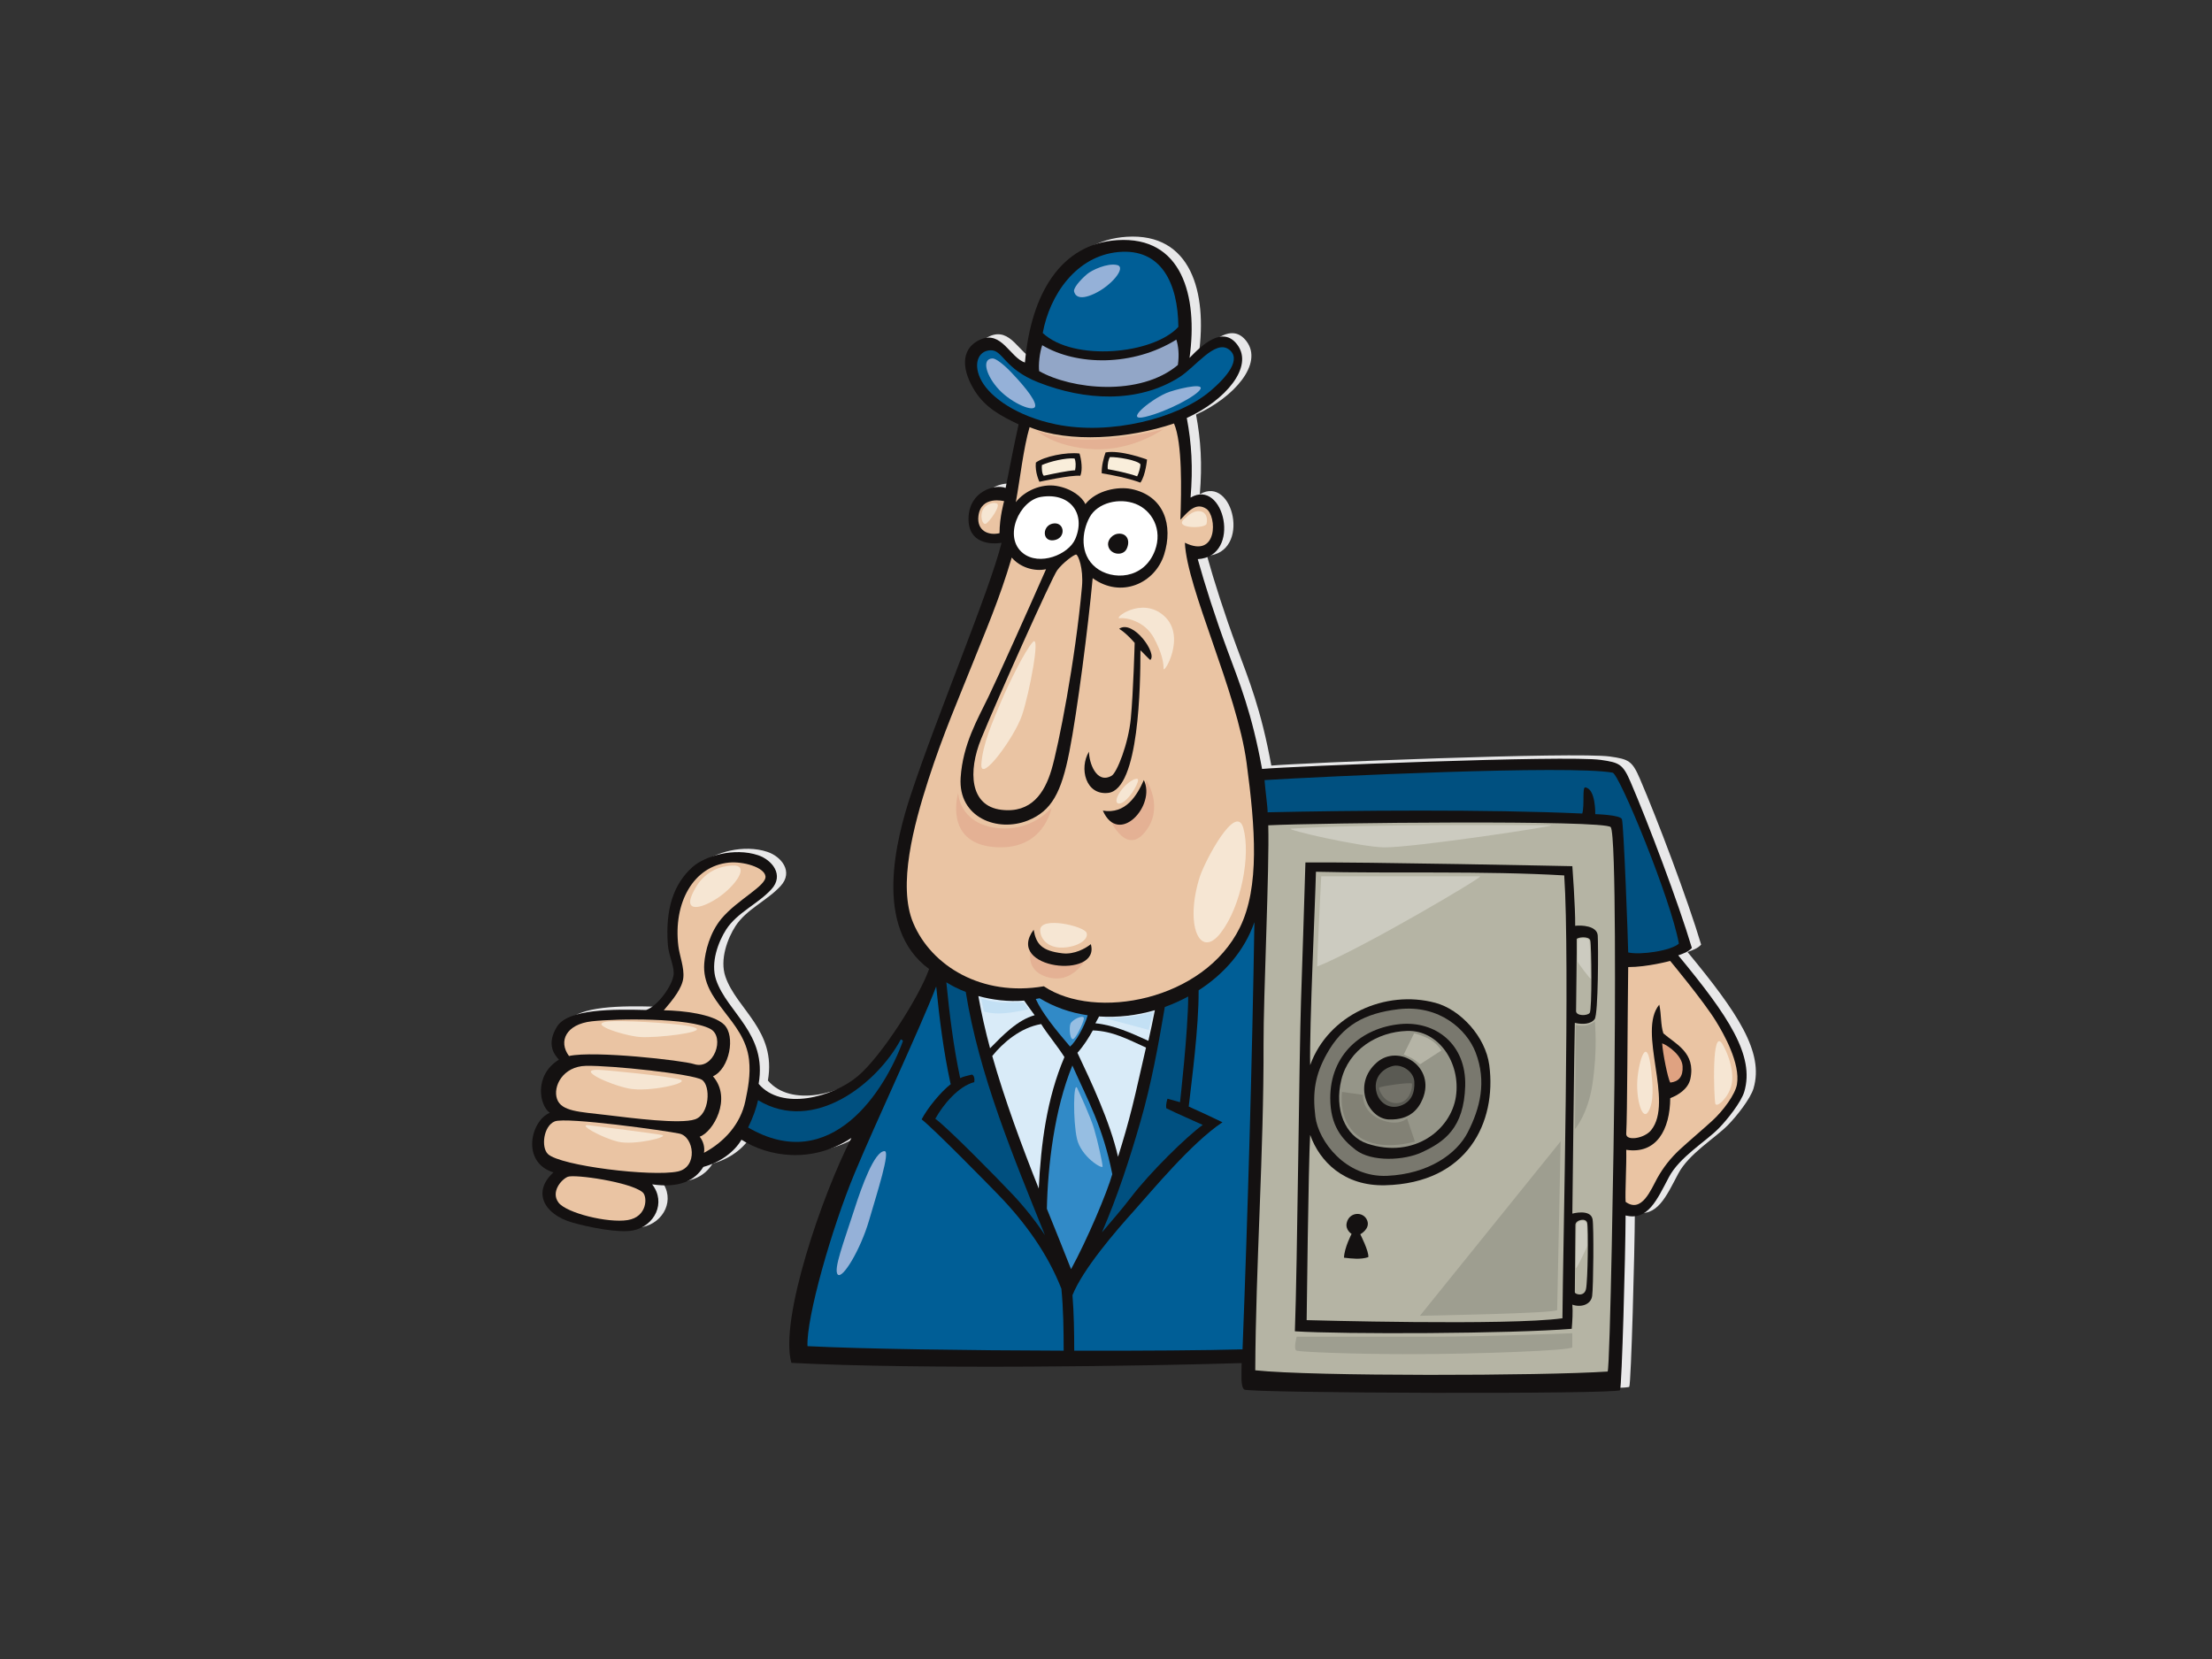 <?xml version="1.0" encoding="utf-8"?>
<!-- Generator: Adobe Illustrator 17.0.0, SVG Export Plug-In . SVG Version: 6.00 Build 0)  -->
<!DOCTYPE svg PUBLIC "-//W3C//DTD SVG 1.1//EN" "http://www.w3.org/Graphics/SVG/1.1/DTD/svg11.dtd">
<svg version="1.1" id="Layer_1" xmlns="http://www.w3.org/2000/svg" xmlns:xlink="http://www.w3.org/1999/xlink" x="0px" y="0px"
	 width="800px" height="600px" viewBox="0 0 800 600" enable-background="new 0 0 800 600" xml:space="preserve">
<rect x="0" y="0" width="800" height="600" fill="#333333" stroke="none"/>
<g>
	<path fill-rule="evenodd" clip-rule="evenodd" fill="#E8E8E9" d="M433.562,128.222c4.595-4.776,12.046-11.749,17.27-4.776
		c6.063,8.084-4.408,20.21-18.269,26.502c1.733,9.146,2.282,17.961,1.367,28.802c12.126-7.166,18.738,21.314,2.6,22.255
		c2.542,9.166,6.371,21.161,10.741,32.977c4.367,11.814,8.827,22.617,12.52,42.903c9.33-0.896,110.2-5.033,122.503-3.275
		c6.73,0.967,7.991,1.528,10.773,7.977c6.266,14.561,17.322,43.769,22.173,60.027c-1.118,1.344-3.21,2.103-4.928,2.687
		c18.144,21.953,27.749,36.248,23.873,49.332c-1.106,3.735-6.154,10.115-9.254,13.26c-4.724,4.798-14.147,10.349-17.98,17.595
		c-4.39,8.287-7.619,15.903-15.682,13.887c-0.055,14.533-1.342,61.597-2.015,63.165c-0.671,1.565-134.609,1.119-135.958-0.224
		c-1.342-1.344-0.895-5.603-0.897-9.553c-33.371,1.039-115.798,2.384-162.834-0.079c-4.419-15.566,11.106-60.703,21.712-81.34
		c-14.306,9.363-29.921,6.885-39.768,0.636c-2.476,4.318-7.678,8.205-13.788,9.835c-3.016,4.903-8.639,7.742-18.512,6.302
		c5.177,6.627,0.865,15.091-6.863,16.66c-5.356,1.083-16.487-1.257-22.069-2.866c-10.405-3-14.404-11.205-6.764-18.104
		c-11.847-3.729-8.166-18.769-1.321-21.552c-3.794-2.687-5.794-13.629,3.305-19.229c-1.629-1.765-4.683-5.551-0.684-11.969
		c3.998-6.417,20.459-6.301,32.193-5.996c3.465-1.005,8.914-7.604,9.89-12.312c0.63-3.055-1.685-7.052-1.999-11.259
		c-0.985-13.128,2.154-22.054,8.855-28.086c4.453-4.011,15.073-7.236,23.802-4.312c5.001,1.676,9.503,7.151,4.794,12.302
		c-4.87,5.326-12.409,8.419-16.362,14.555c-2.801,4.337-5.761,11.996-3.639,18.232c4.027,11.83,18.537,19.445,15.373,37.597
		c8.309,9.783,26.724,4.887,35.861-2.785c8.736-7.338,22.508-29.23,25.783-38.759c-20.45-14.992-11.747-47.342-6.669-62.813
		c9.281-28.274,28.478-73.681,32.887-91.318c-3.821,0.615-12.309,0.366-11.941-9.191c0.365-9.552,9.555-12.126,13.413-10.655
		c1.652-8.452,2.939-15.064,4.694-22.991c-6.532-3.098-11.95-6.051-15.721-11.918c-4.52-7.039-5.879-15.249,1.841-18.74
		c7.714-3.492,10.839,6.612,16.166,8.266c2.205-24.988,13.061-42.933,33.416-44.244C430.807,84.127,436.678,105.741,433.562,128.222
		z"/>
	<path fill-rule="evenodd" clip-rule="evenodd" fill="#141111" d="M430.211,129.438c4.597-4.777,12.049-11.749,17.273-4.777
		c6.066,8.083-4.411,20.21-18.269,26.503c1.732,9.144,2.285,17.96,1.368,28.801c12.126-7.166,18.738,21.313,2.603,22.256
		c2.541,9.163,6.368,21.161,10.735,32.975c4.368,11.815,8.828,22.619,12.523,42.904c9.328-0.896,110.2-5.032,122.5-3.273
		c6.732,0.964,7.99,1.523,10.771,7.976c6.269,14.558,17.323,43.769,22.174,60.027c-1.114,1.343-3.206,2.102-4.928,2.686
		c18.144,21.953,27.748,36.248,23.877,49.332c-1.106,3.735-6.158,10.117-9.255,13.259c-4.726,4.8-14.15,10.349-17.982,17.595
		c-4.387,8.291-7.616,15.903-15.68,13.888c-0.058,14.531-1.343,61.597-2.013,63.165c-0.675,1.567-134.616,1.121-135.961-0.224
		c-1.343-1.344-0.892-5.601-0.897-9.553c-33.37,1.041-115.801,2.385-162.835-0.078c-4.416-15.568,11.11-60.705,21.711-81.342
		c-14.307,9.365-29.916,6.887-39.766,0.636c-2.477,4.32-7.678,8.206-13.79,9.836c-3.016,4.903-8.638,7.742-18.511,6.302
		c5.176,6.627,0.865,15.089-6.863,16.66c-5.358,1.084-16.486-1.257-22.068-2.866c-10.409-3-14.404-11.207-6.766-18.103
		c-11.845-3.728-8.165-18.771-1.32-21.553c-3.793-2.688-5.792-13.628,3.304-19.23c-1.628-1.764-4.681-5.549-0.682-11.969
		c3.998-6.417,20.457-6.301,32.191-5.995c3.467-1.005,8.916-7.605,9.892-12.313c0.629-3.053-1.687-7.051-2.002-11.258
		c-0.981-13.126,2.156-22.054,8.859-28.086c4.451-4.01,15.07-7.235,23.799-4.312c5.002,1.677,9.505,7.15,4.795,12.303
		c-4.87,5.325-12.408,8.417-16.364,14.554c-2.8,4.337-5.759,11.993-3.639,18.231c4.028,11.832,18.54,19.446,15.375,37.6
		c8.31,9.78,26.726,4.886,35.861-2.786c8.736-7.339,22.512-29.229,25.788-38.759c-20.452-14.991-11.75-47.343-6.674-62.813
		c9.281-28.275,28.479-73.682,32.888-91.32c-3.819,0.618-12.309,0.367-11.942-9.187c0.367-9.554,9.555-12.126,13.413-10.657
		c1.653-8.452,2.94-15.063,4.694-22.991c-6.531-3.099-11.949-6.052-15.719-11.918c-4.522-7.039-5.879-15.247,1.837-18.739
		c7.717-3.491,10.841,6.613,16.17,8.266c2.205-24.987,13.059-42.933,33.414-44.242C427.457,85.343,433.332,106.955,430.211,129.438z
		"/>
	<path fill-rule="evenodd" clip-rule="evenodd" fill="#005E96" d="M404.428,91.155c-15.105,1.424-24.743,15.339-27.312,29.282
		c11.164,10.434,39.952,7.721,49.056-2.205C426.045,102.471,420.004,89.687,404.428,91.155z"/>
	<path fill-rule="evenodd" clip-rule="evenodd" fill="#92A6C7" d="M425.436,122.825c-15.616,9.735-36.025,9.507-48.504,2.021
		c-0.919,2.573-1.423,7.177-1.103,9.369c11.62,6.604,36.38,9.371,50.16-2.207C426.538,128.339,426.172,125.029,425.436,122.825z"/>
	<path fill-rule="evenodd" clip-rule="evenodd" fill="#005E96" d="M426.538,136.42c-15.065,9.554-34.314,8.466-51.077,1.837
		c-12.482-4.937-12.677-11.757-17.27-11.574c-4.595,0.185-6.432,5.324-3.124,11.205c3.307,5.88,12.677,12.677,26.881,15.594
		c19.651,4.036,44.041-2.181,55.614-11.918c5.976-5.03,11.76-11.756,6.798-15.247C439.4,122.825,432.397,132.706,426.538,136.42z"/>
	<path fill-rule="evenodd" clip-rule="evenodd" fill="#EAC4A3" d="M372.366,154.477c-2.256,7.684-3.431,18.755-4.989,27.141
		c3.125-4.041,9.185-6.798,14.7-5.88c5.509,0.92,9.369,4.042,10.451,6.589c4.062-5.118,11.916-6.42,16.558-5.485
		c12.046,2.427,15.248,13.228,11.94,23.702c-3.305,10.472-15.613,15.999-25.847,8.548c-1.584,17.173-5.556,48.245-8.436,62.84
		c-2.881,14.593-6.353,21.341-14.993,24.813c-10.891,4.379-25.266-0.978-24.321-15.485c0.798-12.213,6.256-21.341,10.026-29.184
		c3.772-7.84,13.914-30.424,20.863-46.207c-4.326,0.921-9.469-0.73-12.41-4.224c-4.41,15.067-9.737,27.196-14.33,38.771
		c-4.594,11.575-10.473,24.986-15.803,41.524c-5.329,16.535-11.179,38.309-5.512,51.813c6.547,15.605,24.818,26.8,47.25,22.952
		c18.662,12.507,57.857,5.168,70.876-21.203c7.245-14.662,5.611-36.115,2.458-59.618c-3.466-25.825-21.618-63.026-22.312-79.603
		c11.98,5.908,11.602-9.702,7.744-12.273c-3.86-2.572-6.801,1.285-9.376,3.957c0.371-10.572,0.74-27.841-2.311-34.81
		C408.35,158.654,386.793,160.312,372.366,154.477z"/>
	<path fill-rule="evenodd" clip-rule="evenodd" fill="#FFFFFF" d="M369.961,200.055c5.966,4.756,16.489,0.551,18.93-5.129
		c3.893-9.044-1.754-16.909-12.373-15.222C368.702,180.947,362.67,194.241,369.961,200.055z"/>
	<path fill-rule="evenodd" clip-rule="evenodd" fill="#FFFFFF" d="M396.27,205.218c5.856,4.766,17.472,4.468,21.446-6.155
		c2.813-7.535-1.054-14.474-6.98-16.818c-5.929-2.34-13.771-0.452-16.65,4.807C391.208,192.312,390.416,200.454,396.27,205.218z"/>
	<path fill-rule="evenodd" clip-rule="evenodd" fill="#EAC4A3" d="M363.153,181.251c0,0-8.389-2.195-9.294,5.386
		c-0.627,5.272,3.575,7.156,7.638,6.191C361.497,186.948,363.153,181.251,363.153,181.251z"/>
	<path fill-rule="evenodd" clip-rule="evenodd" fill="#EAC4A3" d="M382.374,206.21c-1.984,2.68-21.94,47.255-27.523,60.993
		c-4.787,11.767-4.147,24.283,7.272,25.671c10.886,1.322,15.682-6.155,18.165-14.495c2.484-8.339,8.629-39.483,11.021-66.213
		c0.595-6.652-1.392-11.489-2.086-11.602C388.532,200.453,384.364,203.531,382.374,206.21z"/>
	<path fill-rule="evenodd" clip-rule="evenodd" fill="#005080" d="M607.188,341.264c-2.777-15.752-21.502-61.371-23.971-61.82
		c-15.514-2.826-104.516,1.375-125.876,2.687c0.195,3.173,1.118,9.561,1.118,11.646c30.238-0.672,79.516-1.121,113.787,0.449
		c0.892-2.913-0.082-9.598,1.082-9.45c3.841,0.492,3.622,9.673,3.622,9.673s8.958,0.227,9.628,1.794
		c0.671,1.567,2.243,44.573,2.282,48.213C593.059,345.512,604.463,343.846,607.188,341.264z"/>
	<path fill-rule="evenodd" clip-rule="evenodd" fill="#B5B4A4" d="M458.686,298.481c0.446,15.456-1.758,61.513-1.706,79.127
		c0.114,39.06-2.832,80.209-2.999,117.979c20.83,2.24,103.925,2.015,127.447,0.448c0.897-2.016,2.26-84.114,2.459-104.599
		c0.209-20.488,0.673-89.597-1.343-92.284C580.53,296.464,477.241,297.582,458.686,298.481z"/>
	<path fill-rule="evenodd" clip-rule="evenodd" fill="#EAC4A3" d="M269.576,398.161c0.915-4.426,1.942-9.465,1.319-14.92
		c-1.652-14.461-17.252-20.917-16.195-34.81c0.325-4.268,1.992-11.144,6.276-16.246c5.749-6.848,16.265-11.826,15.869-15.251
		c-0.378-3.276-8.103-5.477-13.219-4.97c-12.895,1.27-20.183,14.607-18.293,30.165c0.428,3.521,2.209,7.893,1.789,11.572
		c-0.42,3.68-3.682,7.784-7.049,11.683c6.943,0.105,17.834,1.366,21.776,5.154c4.268,4.097,2.002,15.991-3.996,18.726
		c7.048,8.101,0,20.198-4.804,21.832c1.333,1.631,1.917,3.949,1.544,5.837C261.979,412.996,267.849,406.509,269.576,398.161z"/>
	<path fill-rule="evenodd" clip-rule="evenodd" fill="#D9EBF8" d="M374.196,367.167c-1.285-1.747-2.556-3.502-3.791-5.283
		c-5.75,0.469-11.48-0.251-16.574-1.652c1.114,6.329,2.561,12.623,4.236,18.889C362.589,374.53,367.933,368.909,374.196,367.167z"/>
	<path fill-rule="evenodd" clip-rule="evenodd" fill="#D9EBF8" d="M376.557,370.37c-7.497,1.245-13.907,6.813-17.692,11.544
		c4.472,15.748,10.692,32.604,16.813,47.941c0.799-16.182,2.894-32.568,9.276-47.522c0.004-0.01,0.015-0.015,0.018-0.025
		C382.343,378.203,378.52,373.61,376.557,370.37z"/>
	<path fill-rule="evenodd" clip-rule="evenodd" fill="#D9EBF8" d="M415.328,376.428c0.825-3.633,1.617-7.271,2.317-10.904
		c0.01-0.057,0.016-0.116,0.027-0.172c-6.58,1.913-13.458,2.711-20.176,2.265c-0.438,0.826-0.893,1.645-1.333,2.469
		C402.981,370.766,409.115,373.621,415.328,376.428z"/>
	<path fill-rule="evenodd" clip-rule="evenodd" fill="#D9EBF8" d="M395.232,372.663c-1.384,2.507-3.363,5.679-5.568,8.094
		c4.779,10.114,11.784,24.835,14.683,37.612c1.901-5.975,3.616-11.969,5.111-17.919c1.682-6.704,3.414-14.801,5.01-21.585
		C407.929,375.927,402.547,372.91,395.232,372.663z"/>
	<path fill-rule="evenodd" clip-rule="evenodd" fill="#318AC7" d="M387.836,385.345c-6.507,15.863-8.896,36.298-9.222,51.823
		c2.956,7.334,5.919,14.621,8.753,21.855c5.898-10.829,13.017-27.675,14.91-34.366C398.913,407.558,393.351,397.796,387.836,385.345
		z"/>
	<path fill-rule="evenodd" clip-rule="evenodd" fill="#318AC7" d="M387,378.503c1.926-1.53,5.186-7.1,6.377-11.31
		c-6.143-0.903-12.06-2.911-17.375-6.164c-0.464,0.107-0.935,0.177-1.402,0.267C376.733,366.146,381.883,372.557,387,378.503z"/>
	<path fill-rule="evenodd" clip-rule="evenodd" fill="#005080" d="M351.507,388.64c0.811,0.232,1.051,1.683,0.842,2.733
		c-5.679,1.44-11.269,8.132-14.084,13.242c4.466,3.203,22.674,21.751,27.961,27.366c4.278,4.549,8.208,9.484,11.687,14.71
		c-11.528-28.572-23.804-57.922-28.642-87.95c-2.66-1.018-5.021-2.213-7.016-3.476c1.156,11.625,2.566,23.2,5.001,34.645
		C348.394,389.332,350.269,388.953,351.507,388.64z"/>
	<path fill-rule="evenodd" clip-rule="evenodd" fill="#005080" d="M434.985,406.84c-4.384-2.022-8.84-3.881-13.17-6.014
		c-0.304-1.465,0.433-3.462,0.433-3.462l4.522,1.262c0,0,2.935-25.728,2.955-38.23c-2.709,1.469-5.537,2.741-8.451,3.788
		c-2.332,13.806-4.833,27.562-8.749,41.22c-3.883,13.549-8.347,27.237-14.003,40.311c3.485-4.152,7.106-8.206,10.323-12.443
		C415.88,423.999,429.288,410.922,434.985,406.84z"/>
	<path fill-rule="evenodd" clip-rule="evenodd" fill="#005E96" d="M433.498,358.162c0.089,13.59-2.63,33.526-3.578,42.043
		c3.618,1.624,8.635,3.923,12.195,5.676c-11.351,7.565-25.74,25.086-32.105,32.145c-6.368,7.056-18.351,20.93-22.136,30.391
		c0.533,6.679,0.623,13.375,0.633,20.078c25.089,0.051,48.102-0.121,60.873-0.483c1.91-49.54,3.48-103.744,4.294-154.501
		C450.114,343.808,442.72,352.237,433.498,358.162z"/>
	<path fill-rule="evenodd" clip-rule="evenodd" fill="#005E96" d="M383.867,466.088c-4.999-12.753-13.171-24.023-22.658-33.833
		c-4.487-4.637-23.26-23.749-27.885-27.427c2.06-3.994,6.86-9.884,10.55-12.762c-0.045-0.11-0.112-0.192-0.14-0.323
		c-2.508-11.546-3.958-23.224-5.148-34.957c-5.794,15.07-21.85,49.113-29.525,67.576c-8.286,19.934-17.472,52.186-17.02,62.492
		c19.822,1.016,57.818,1.531,92.646,1.634C384.677,481.007,384.591,473.538,383.867,466.088z"/>
	<path fill-rule="evenodd" clip-rule="evenodd" fill="#EAC4A3" d="M599.343,426.152c2.242-4.031,4.933-7.389,8.064-10.302
		c3.14-2.914,8.367-7.327,11.873-10.529c3.899-3.566,8.294-9.491,8.912-13.127c1.301-7.637-4.815-18.347-7.603-22.875
		c-4.445-7.226-16.543-21.786-16.543-21.786s-8.281,2.239-15.186,2.224c-0.267,20.622-0.308,53.368-0.712,60.267
		c-0.166,2.747,6.494,1.791,8.977-1.252c8.421-10.321-5.1-35.735,2.976-45.423c0.813,3.671,0.442,7.287,1.486,10.389
		c4.3,3.787,11.812,6.933,9.752,16.464c-0.818,3.76-4.602,5.934-7.274,6.965c-0.083,11.349-4.949,20.353-15.915,18.681
		c0.143,5.492-0.446,15.454-0.227,18.813C593.75,438.918,597.107,430.183,599.343,426.152z"/>
	<path fill-rule="evenodd" clip-rule="evenodd" fill="#EAC4A3" d="M213.982,369.379c-9.258,1.052-12.148,7.234-8.198,12.535
		c9.252-2.013,41.174,1.619,45.229,2.931c7.156,2.312,11.364-9.784,5.892-12.73C249.327,368.034,223.242,368.327,213.982,369.379z"
		/>
	<path fill-rule="evenodd" clip-rule="evenodd" fill="#005080" d="M270.567,407.776c30.1,17.57,49.565-13.508,55.982-31.243
		c-0.074-0.26-0.403-0.634-0.785-0.582c-8.268,15.525-31.192,34.334-51.607,21.937C273.511,400.8,272.367,404.092,270.567,407.776z"
		/>
	<path fill-rule="evenodd" clip-rule="evenodd" fill="#DFA281" d="M604.063,391.53c3.01-0.316,4.693-2.109,4.47-5.919
		c-0.226-3.81-4.932-7.322-7.393-8.289C601.36,380.907,603.154,389.867,604.063,391.53z"/>
	<path fill-rule="evenodd" clip-rule="evenodd" fill="#EAC4A3" d="M211.879,385.476c-8.316,0.194-11.996,7.469-10.416,11.991
		c1.578,4.523,8.1,4.629,17.779,5.785c9.677,1.158,26.722,3.37,32.086,1.582c5.364-1.791,5.784-12.202,2.525-14.309
		C250.596,388.42,220.925,385.265,211.879,385.476z"/>
	<path fill-rule="evenodd" clip-rule="evenodd" fill="#EAC4A3" d="M200.623,405.568c-4.103,1.682-4.989,9.429-2.442,11.822
		c4.545,4.274,37.578,8.27,46.937,6.298c7.424-1.567,5.895-12.544,0.634-13.698C241.017,408.947,204.725,403.885,200.623,405.568z"
		/>
	<path fill-rule="evenodd" clip-rule="evenodd" fill="#EAC4A3" d="M205.311,425.615c-2.397,1.031-6.162,5.517-3.319,9.305
		c2.838,3.785,17.834,7.491,24.999,6.345c7.166-1.144,7.225-8.492,5.446-10.032C228.137,427.509,207.711,424.58,205.311,425.615z"/>
	<path fill-rule="evenodd" clip-rule="evenodd" fill="#141111" d="M414.838,166.208c0,0-0.497,5.656-2.386,8.337
		c-4.734-1.711-10.325-2.779-13.996-3.374c-0.097-2.596,0.694-5.561,1.392-7.546C405.406,162.63,414.838,166.208,414.838,166.208z"
		/>
	<path fill-rule="evenodd" clip-rule="evenodd" fill="#F9EEDB" d="M400.638,169.681c2.781,0.496,7.247,1.392,10.623,2.585
		c0.502-0.932,1.19-3.08,1.19-4.37c-1.132-1.471-8.339-2.682-11.018-2.581C400.937,166.009,400.467,167.854,400.638,169.681z"/>
	<path fill-rule="evenodd" clip-rule="evenodd" fill="#141111" d="M390.416,164.021c0.684,2.158,1.19,5.961,0.293,8.043
		c-3.47-0.321-14.789,2.183-14.789,2.183s-1.677-3.414-1.29-6.945C377.507,165.115,385.623,163.427,390.416,164.021z"/>
	<path fill-rule="evenodd" clip-rule="evenodd" fill="#F9EEDB" d="M376.812,168.193c-0.097,1.091,0,3.276,0.695,3.872
		c3.444-0.749,8.242-1.788,11.318-1.984c0.298-1.59,0.298-3.179-0.2-4.272C385.432,165.513,379.562,166.949,376.812,168.193z"/>
	<path fill-rule="evenodd" clip-rule="evenodd" fill="#141111" d="M381.291,189.291c3.861-0.254,4.259,5.503-0.21,6.099
		C376.612,195.987,376.91,189.58,381.291,189.291z"/>
	<path fill-rule="evenodd" clip-rule="evenodd" fill="#141111" d="M405.004,193.01c2.683,0.097,3.789,2.665,2.484,5.458
		c-1.387,2.976-6.551,2.084-6.747-1.588C400.651,195.281,402.326,192.908,405.004,193.01z"/>
	<path fill-rule="evenodd" clip-rule="evenodd" fill="#141111" d="M415.997,238.688c-1.061-0.91-2.45-2.5-3.543-3.492
		c0,12.11-0.41,50.267-11.661,51.569c-8.19,0.946-10.573-8.98-6.941-14.922c-0.059,3.757,2.619,11.897,8.183,8.72
		c1.911-1.092,6.053-11.513,6.946-20.747c0.893-9.234,1.388-27.301,1.388-27.301s-2.858-3.423-5.609-5.1
		C409.775,223.883,418.707,236.488,415.997,238.688z"/>
	<path fill-rule="evenodd" clip-rule="evenodd" fill="#141111" d="M569.687,334.836c2.106-0.292,7.934-0.07,8.156,3.516
		c0.221,3.585,0.221,28.447-1.119,30.238c-1.344,1.79-4.26,2.015-7.166,1.343c-0.185,5.673-0.898,68.986-0.898,68.986
		s6.553-1.803,7.308,2.011c0.503,2.543,0.302,24.644-0.144,27.78c-0.445,3.136-4.031,4.255-7.165,3.136
		c0.225,2.464,0,6.271-0.226,8.735c-21.505,1.794-82.871,2.017-100.123,0.896c0.898-23.966,1.571-100.792,2.22-119.452
		c0.411-11.776,1.141-35.32,1.594-50.104c20.119-0.225,96.534,1.344,96.534,1.344S569.776,328.271,569.687,334.836z"/>
	<path fill-rule="evenodd" clip-rule="evenodd" fill="#B5B4A4" d="M475.929,315.279c-0.224,10.306-2.382,55.972-2.095,69.953
		c6.574-18.211,27.183-27.393,45.285-22.546c9.067,2.428,18.144,12.248,19.5,22.546c2.715,20.538-7.818,42.713-37.675,43.431
		c-14.821,0.358-23.671-8.558-27.11-18.233c-0.63,10.819-1.265,67.014-1.265,67.014s72.925,2.076,92.504-0.67
		c0.227-26.431,2.732-129.951,0.654-160.166C536.771,314.897,502.589,315.952,475.929,315.279z"/>
	<path fill-rule="evenodd" clip-rule="evenodd" fill="#B5B4A4" d="M575.153,340.142c-0.444-1.79-4.967-1.142-4.924-0.446
		c0.1,1.809-0.224,24.838-0.224,25.98c0,1.79,4.029,1.79,4.927,0.671C575.825,365.229,575.605,341.931,575.153,340.142z"/>
	<path fill-rule="evenodd" clip-rule="evenodd" fill="#79786E" d="M479.786,381.254c-4.143,7.483-5.172,13.767-4.064,22.612
		c1.107,8.848,10.96,22.061,25.968,21.39c15.004-0.671,25.184-8.005,29.112-15.678c4.489-8.735,6.948-18.37,2.859-28.988
		c-3.093-8.033-12.935-17.377-27.94-15.586C493.447,366.466,485.563,370.827,479.786,381.254z"/>
	<path fill-rule="evenodd" clip-rule="evenodd" fill="#B5B4A4" d="M569.776,442.951c-0.023,1.736-0.218,22.623-0.218,24.413
		c0,0.72,3.359,1.796,4.03-1.118c0.673-2.912,0.899-21.949,0.446-23.968C573.589,440.264,569.806,441.216,569.776,442.951z"/>
	<path fill-rule="evenodd" clip-rule="evenodd" fill="#141111" d="M506.393,370.38c12.674-1.228,23.966,7.17,23.518,22.4
		c-0.451,15.23-7.548,20.183-15.679,23.966c-6.369,2.962-18.144,3.605-23.964-0.897c-4.931-3.81-9.146-8.736-9.16-18.681
		C481.08,381.357,492.504,371.724,506.393,370.38z"/>
	<path fill-rule="evenodd" clip-rule="evenodd" fill="#959588" d="M485.111,390.539c-2.593,10.586,1.276,20.362,9.408,23.072
		c16.8,5.598,30.237-4.928,32.032-17.026c1.791-12.095-6.171-24.12-17.695-23.741C498.131,373.196,487.8,379.564,485.111,390.539z"
		/>
	<path fill-rule="evenodd" clip-rule="evenodd" fill="#141111" d="M502.362,404.875c-7.617-0.227-13.439-12.767-4.395-20.637
		c7.919-6.888,21.417,1.597,16.528,13.26C513.014,401.027,509.974,405.099,502.362,404.875z"/>
	<path fill-rule="evenodd" clip-rule="evenodd" fill="#5A5A53" d="M497.879,395.244c0.967,3.531,4.483,6.048,8.515,4.701
		c4.035-1.344,5.341-4.716,5.124-8.745c-0.198-3.794-4.751-6.537-7.931-5.638C499.449,386.731,496.537,390.315,497.879,395.244z"/>
	<path fill-rule="evenodd" clip-rule="evenodd" fill="#141111" d="M486.069,454.858c0.125-3.61,2.753-8.599,2.753-8.599
		s-2.365-1.448-1.761-4.004c0.948-4.053,6.088-4.23,7.408-0.855c1.181,3.018-2.496,4.989-2.496,4.989s3.197,6.269,2.891,8.274
		C492.101,455.592,488.822,455.187,486.069,454.858z"/>
	<path fill-rule="evenodd" clip-rule="evenodd" fill="#95B1D8" d="M393.204,99.103c1.698-1.434,7.316-4.067,10.8-3.253
		c3.481,0.811-1.976,7.428-8.128,10.331c-6.151,2.904-7.197,0.234-7.428-0.811C388.217,104.326,390.188,101.657,393.204,99.103z"/>
	<path fill-rule="evenodd" clip-rule="evenodd" fill="#95B1D8" d="M358.96,129.632c1.185-0.033,3.947,2.089,6.732,4.991
		c2.788,2.905,8.937,9.637,8.707,12.191c-0.231,2.554-8.361-0.927-13.004-5.803C356.757,136.132,354.782,129.747,358.96,129.632z"/>
	<path fill-rule="evenodd" clip-rule="evenodd" fill="#95B1D8" d="M421.765,142.17c2.708-1.203,13.584-3.948,12.421-1.508
		c-1.161,2.437-12.187,8.24-19.968,10.099C406.441,152.621,415.496,144.955,421.765,142.17z"/>
	<path fill-rule="evenodd" clip-rule="evenodd" fill="#95B1D8" d="M309.079,437.128c2.55-7.938,7.159-20.805,10.835-20.805
		c2.167,0-2.6,14.741-5.634,25.142c-3.036,10.402-9.537,21.241-11.271,19.504C301.275,459.235,305.177,449.268,309.079,437.128z"/>
	<path fill-rule="evenodd" clip-rule="evenodd" fill="#F6E6D3" d="M251.976,320.403c2.458-3.934,6.755-7.163,13.097-7.368
		c6.345-0.205,0.823,7.57-5.729,11.868C252.794,329.204,245.838,330.229,251.976,320.403z"/>
	<path fill-rule="evenodd" clip-rule="evenodd" fill="#F6E6D3" d="M222.299,369.32c6.346-0.103,25.581,0.818,29.267,2.454
		c3.683,1.634-14.124,3.686-20.057,3.275C225.573,374.64,209.612,369.524,222.299,369.32z"/>
	<path fill-rule="evenodd" clip-rule="evenodd" fill="#F6E6D3" d="M216.363,386.917c3.068,0.08,25.175,2.253,29.475,3.482
		c4.296,1.227-11.258,4.708-18.422,3.276C220.252,392.243,208.383,386.713,216.363,386.917z"/>
	<path fill-rule="evenodd" clip-rule="evenodd" fill="#F6E6D3" d="M213.09,406.979c3.859,0.503,22.923,2.863,26.195,3.476
		c3.276,0.615-9.822,3.891-15.759,2.457C217.592,411.479,208.383,406.363,213.09,406.979z"/>
	<path fill-rule="evenodd" clip-rule="evenodd" fill="#F6E6D3" d="M355.74,183.889c0.725-1.092,2.867-2.458,4.707-1.842
		c1.841,0.614-2.66,6.753-3.889,7.368C355.331,190.028,354.101,186.347,355.74,183.889z"/>
	<path fill-rule="evenodd" clip-rule="evenodd" fill="#F6E6D3" d="M428.19,187.777c1.685-1.59,3.682-3.273,5.935-2.864
		c2.251,0.41,2.662,2.66,2.251,4.503C435.969,191.258,424.508,191.256,428.19,187.777z"/>
	<path fill-rule="evenodd" clip-rule="evenodd" fill="#F6E6D3" d="M362.083,253.68c2.629-6.198,8.597-18.419,11.463-21.488
		c2.865-3.073-1.229,18.417-3.891,26.401c-2.661,7.98-15.143,24.967-14.734,17.806C355.331,269.235,359.22,260.435,362.083,253.68z"
		/>
	<path fill-rule="evenodd" clip-rule="evenodd" fill="#F6E6D3" d="M405.062,223.595c1.921-0.276,8.849,0.79,12.28,7.163
		c2.864,5.324,3.481,8.803,3.481,11.053c0,2.25,8.388-11.667,0.202-19.035C412.837,215.407,402.197,224.005,405.062,223.595z"/>
	<path fill-rule="evenodd" clip-rule="evenodd" fill="#F6E6D3" d="M405.675,285.607c1.844-2.417,4.708-4.297,5.731-3.888
		c1.024,0.408-2.25,6.343-4.911,8.187C403.833,291.749,402.401,289.902,405.675,285.607z"/>
	<path fill-rule="evenodd" clip-rule="evenodd" fill="#F6E6D3" d="M376.204,336.365c0,3.278,2.868,6.548,8.188,6.344
		c5.317-0.205,9.412-2.864,8.593-5.322C392.169,334.931,376.204,331.248,376.204,336.365z"/>
	<path fill-rule="evenodd" clip-rule="evenodd" fill="#F6E6D3" d="M433.916,317.126c1.731-5.442,13.104-27.224,15.762-17.603
		c2.657,9.619-0.615,28.039-8.189,37.862C433.916,347.211,428.391,334.522,433.916,317.126z"/>
	<path fill-rule="evenodd" clip-rule="evenodd" fill="#F6E6D3" d="M597.202,387.294c0.547,5.235,1.056,11.147-1.051,14.724
		c-2.104,3.574-4.422-4.208-4-11.148C592.577,383.929,595.731,373.203,597.202,387.294z"/>
	<path fill-rule="evenodd" clip-rule="evenodd" fill="#F6E6D3" d="M623.073,377.83c2.148,3.761,4.205,9.884,3.154,14.512
		c-1.052,4.628-5.47,8.622-5.89,6.73C619.915,397.18,618.866,370.466,623.073,377.83z"/>
	<path fill-rule="evenodd" clip-rule="evenodd" fill="#E4B194" d="M374.933,155.75c0,0,8.04,3.75,21.171,3.212
		c13.129-0.533,24.65-3.748,24.65-3.748s-11.252,8.036-25.456,7.233C381.096,161.642,374.933,155.75,374.933,155.75z"/>
	<path fill-rule="evenodd" clip-rule="evenodd" fill="#E4B194" d="M400.927,295.349c0,0,6.696,1.342,9.645-2.409
		c2.947-3.752,4.02-10.719,4.02-10.719s6.698,9.915-0.536,18.757C406.823,309.82,400.927,295.349,400.927,295.349z"/>
	<path fill-rule="evenodd" clip-rule="evenodd" fill="#141111" d="M413.682,282.121c4.531,9.165-9.07,24.056-14.827,11.052
		C407.067,294.558,411.164,287.811,413.682,282.121z"/>
	<path fill-rule="evenodd" clip-rule="evenodd" fill="#E4B194" d="M346.533,286.777c0,0,0.266,10.72,13.395,12.595
		c13.131,1.874,20.364-7.235,20.364-7.235s-2.677,15.808-20.901,14.2C341.173,304.729,346.533,286.777,346.533,286.777z"/>
	<path fill-rule="evenodd" clip-rule="evenodd" fill="#E4B194" d="M373.596,340.367c0,0-0.801,4.29,7.771,6.164
		c8.573,1.873,12.861-2.68,12.861-2.68s-4.556,12.327-15.004,9.645C368.769,350.817,373.596,340.367,373.596,340.367z"/>
	<path fill-rule="evenodd" clip-rule="evenodd" fill="#141111" d="M384.264,344.783c4.28,0.499,8.335-1.774,10.25-3.311
		c3.643,12.852-31.3,9.081-20.678-5.216C374.731,341.418,376.715,343.9,384.264,344.783z"/>
	<path fill-rule="evenodd" clip-rule="evenodd" fill="#96BEE2" d="M392.001,368.202c0.161,0.733-2.062,5.883-3.53,7.349
		c-1.471,1.472-1.911-3.818-1.323-5.291C387.733,368.789,391.704,366.878,392.001,368.202z"/>
	<path fill-rule="evenodd" clip-rule="evenodd" fill="#96BEE2" d="M389.646,393.638c0.736,1.617,4.708,10.144,6.029,14.554
		c1.322,4.409,3.087,12.498,3.087,13.674c0,1.178-7.792-3.532-9.262-9.999C388.03,405.401,388.175,390.402,389.646,393.638z"/>
	<path fill-rule="evenodd" clip-rule="evenodd" fill="#C3E0F4" d="M354.841,361.082c0,0,3.608,1.301,7.655,1.446
		c4.042,0.144,7.652,0,7.652,0l1.877,2.452c0,0-3.898,1.011-8.52,1.443c-4.622,0.436-7.655-0.576-7.655-0.576L354.841,361.082z"/>
	<path fill-rule="evenodd" clip-rule="evenodd" fill="#C3E0F4" d="M399.318,368.159c0,0,4.478,0.142,9.965-0.581
		c5.488-0.72,7.653-1.588,7.653-1.588l-1.443,6.5L399.318,368.159z"/>
	<path fill-rule="evenodd" clip-rule="evenodd" fill="#9E9E90" d="M564.429,412.778c0,0-1.257,59.728-1.257,60.989
		c0,1.265-49.636,2.103-49.636,2.103L564.429,412.778z"/>
	<path fill-rule="evenodd" clip-rule="evenodd" fill="#9E9E90" d="M468.952,483.443c0,0,29.02,0,48.367,0
		c19.35,0,51.321-1.262,51.321-1.262s0,3.786,0,5.047c0,1.264-35.757,2.525-58.468,2.525c-22.713,0-39.959-0.842-41.219-1.261
		C467.689,488.071,468.952,483.443,468.952,483.443z"/>
	<path fill-rule="evenodd" clip-rule="evenodd" fill="#9E9E90" d="M569.869,370.709c0,0,1.659,0.414,3.236,0.249
		c1.574-0.165,3.317-1.164,3.73-1.659c0,1.99,0.995,9.953-0.912,22.81c-1.599,10.768-6.302,16.255-6.302,16.255L569.869,370.709z"/>
	<path fill-rule="evenodd" clip-rule="evenodd" fill="#CCCBC0" d="M477.837,316.923c0,0,55.812,0,57.453,0
		c1.639,0-43.296,26.468-58.891,32.624C476.4,344.622,477.837,316.923,477.837,316.923z"/>
	<path fill-rule="evenodd" clip-rule="evenodd" fill="#CCCBC0" d="M467.035,299.692c26.87-1.789,89.465-1.231,93.773-1.231
		c4.305,0-50.271,8.208-60.328,8.002C491.863,306.288,463.956,299.895,467.035,299.692z"/>
	<path fill-rule="evenodd" clip-rule="evenodd" fill="#CCCBC0" d="M570.753,339.735c0.144-0.171,0.949-0.476,2.005-0.422
		c1.053,0.053,1.796,0.373,2.056,0.793c0.264,0.42,0.473,13.395,0.473,13.816c0,0.422-4.693-5.695-4.693-6.17
		C570.594,347.276,570.491,340.053,570.753,339.735z"/>
	<path fill-rule="evenodd" clip-rule="evenodd" fill="#CCCBC0" d="M570.257,442.686c0.143-0.416,1.007-1.134,1.804-1.218
		c0.799-0.083,1.682,0.379,1.808,1.386c0.123,1.008,0.165,7.265,0.123,7.769c-0.042,0.503-4.071,9.028-4.071,7.938
		C569.921,457.468,569.921,443.652,570.257,442.686z"/>
	<path fill-rule="evenodd" clip-rule="evenodd" fill="#B5B4A6" d="M507.671,381.389l3.783-7.702c0,0,3.243,0.811,5.81,2.297
		c2.566,1.486,4.054,3.917,4.054,3.917l-7.702,4.999c0,0-2.297-1.89-3.243-2.296C509.43,382.197,507.671,381.389,507.671,381.389z"
		/>
	<path fill-rule="evenodd" clip-rule="evenodd" fill="#828175" d="M492.948,395.979c0,0-0.541,5.807,6.076,8.781
		c6.622,2.973,9.863-0.272,9.863-0.272l2.838,8.379c0,0-12.701,3.916-20.402-1.893c-7.7-5.809-5.945-16.076-5.945-16.076
		L492.948,395.979z"/>
	<path fill-rule="evenodd" clip-rule="evenodd" fill="#727168" d="M498.755,393.413c0.105-0.53,11.618-2.166,11.89-1.49
		c0.269,0.679-0.406,6.757-5.269,7.029C500.514,399.222,498.623,394.09,498.755,393.413z"/>
</g>
</svg>
